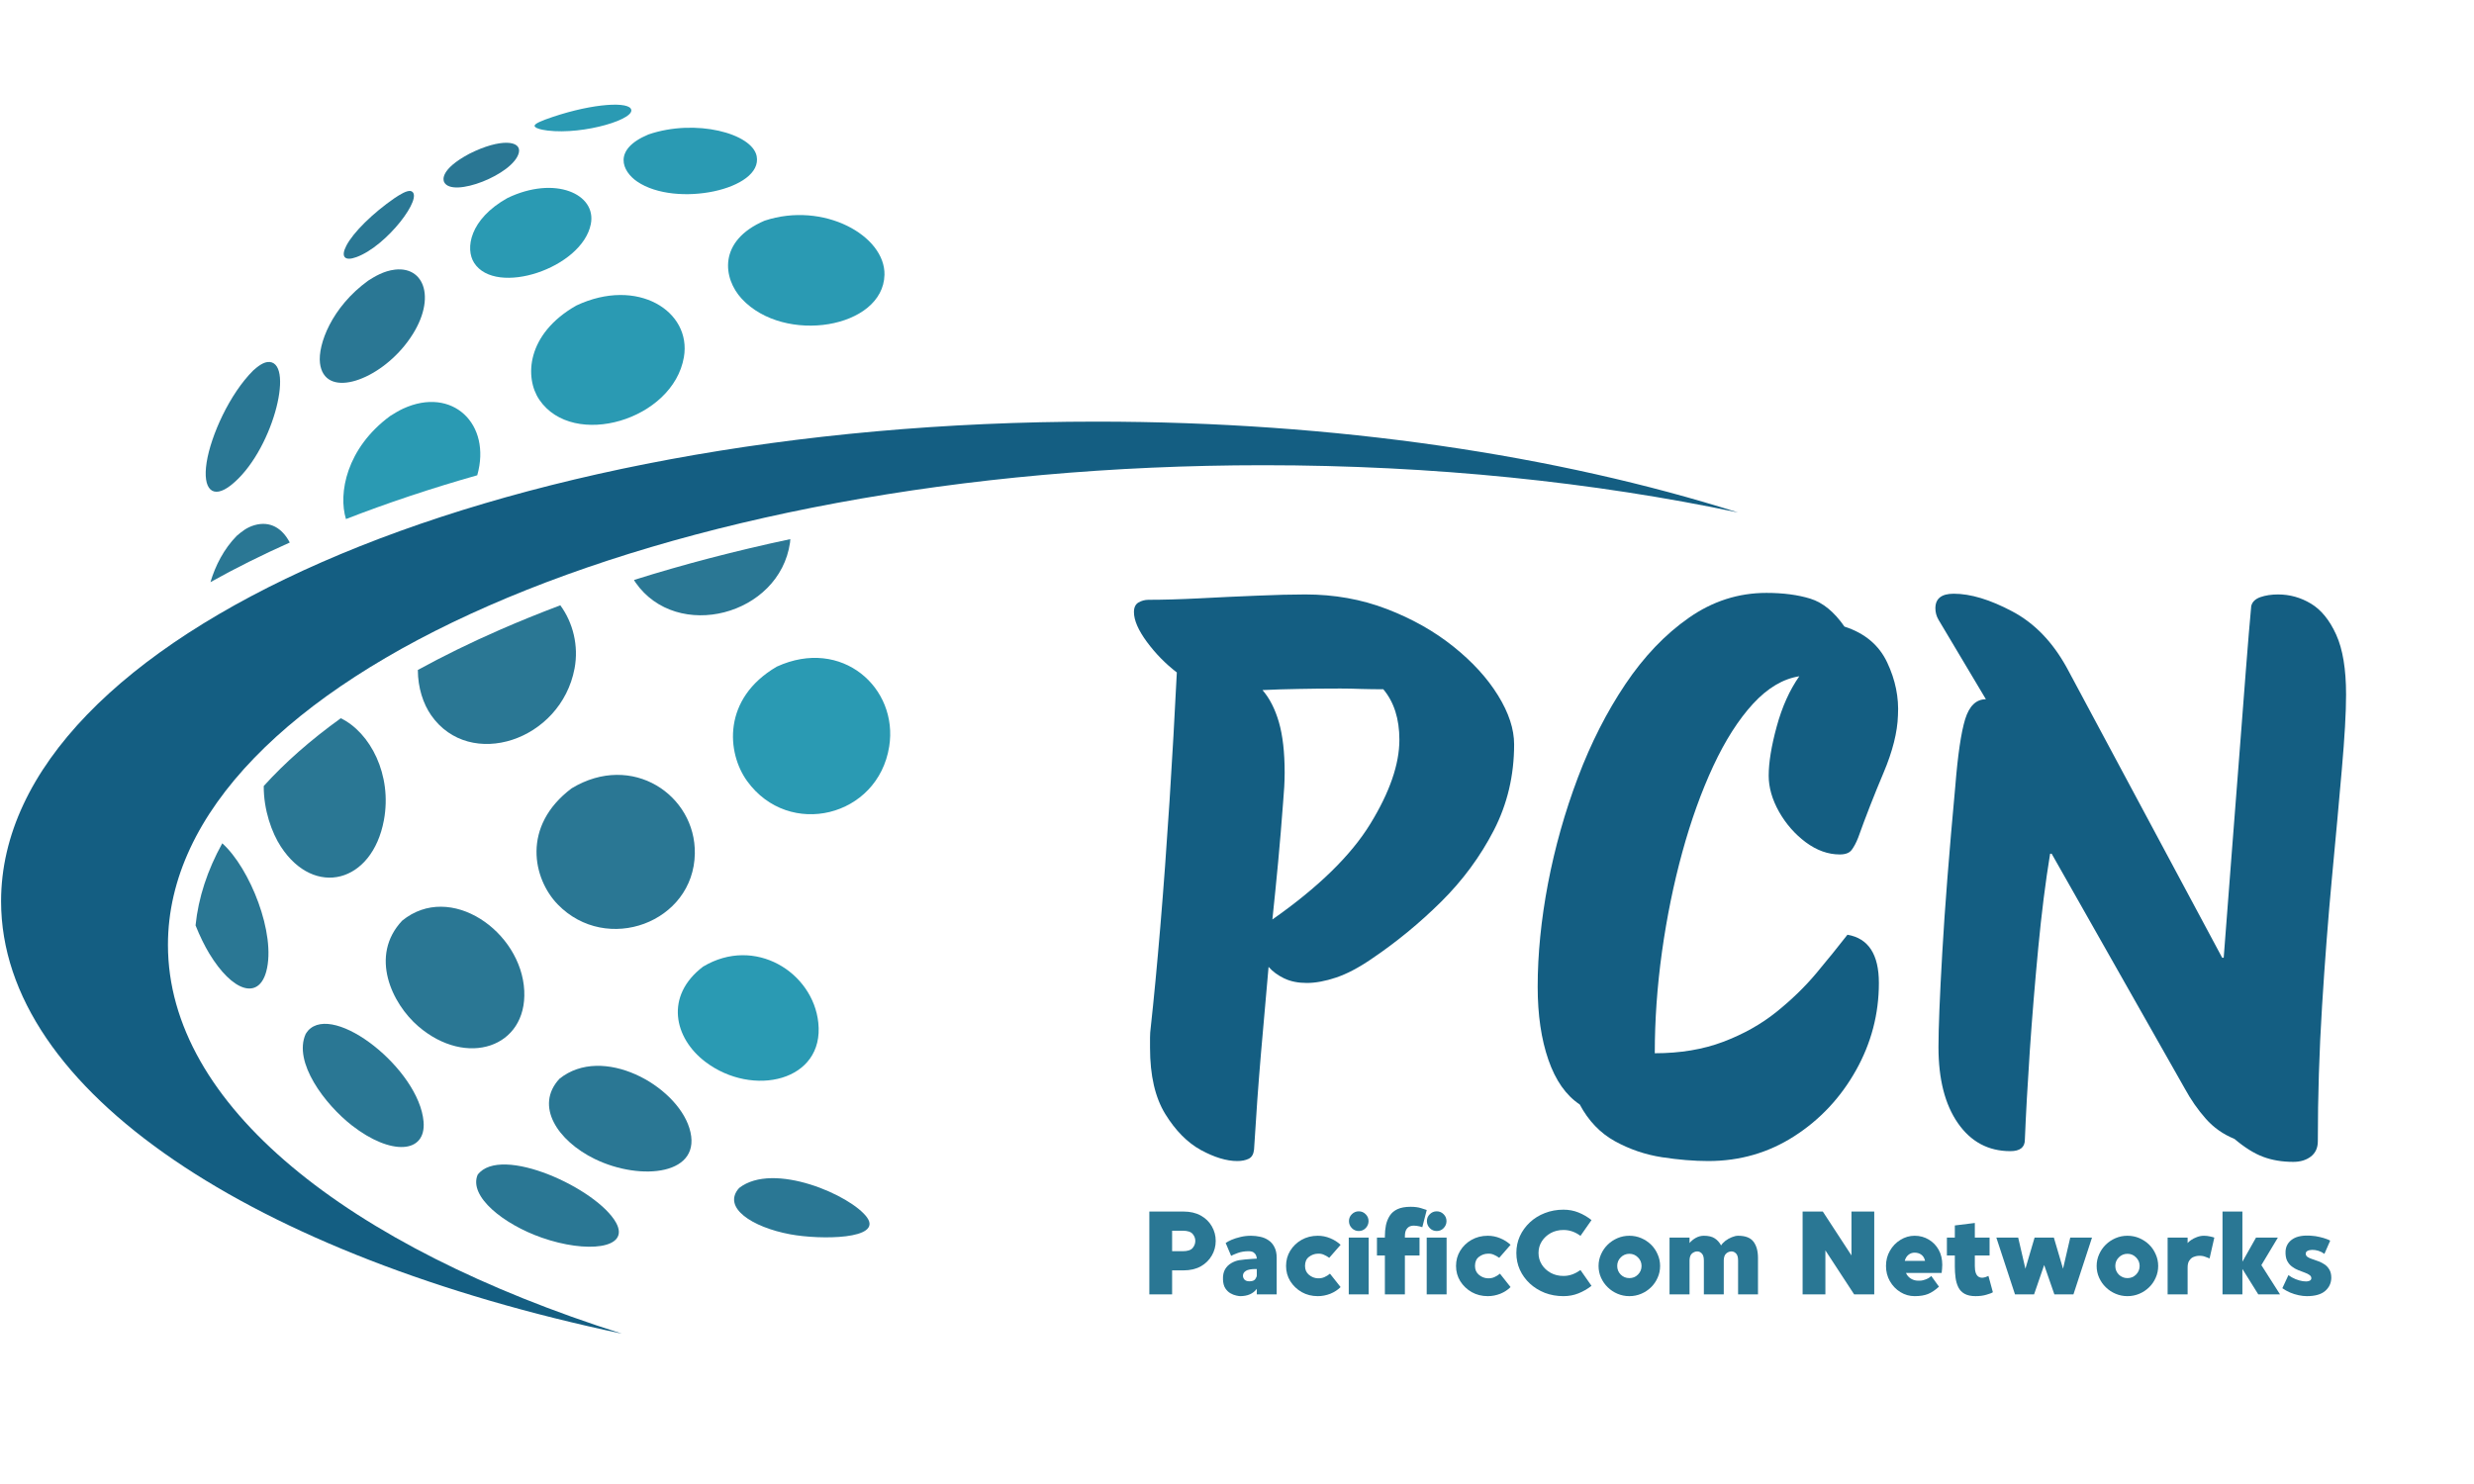 <svg xmlns="http://www.w3.org/2000/svg" xmlns:xlink="http://www.w3.org/1999/xlink" width="500" zoomAndPan="magnify" viewBox="0 0 375 225" height="300" preserveAspectRatio="xMidYMid meet" version="1.2"><defs><clipPath id="917c0b76e7"><path d="M 0.164 63.582 L 263.441 63.582 L 263.441 202.203 L 0.164 202.203 Z M 0.164 63.582 "/></clipPath><clipPath id="d5c1e18f87"><path d="M 81 15.312 L 96 15.312 L 96 20 L 81 20 Z M 81 15.312 "/></clipPath></defs><g id="6da260baf9"><g clip-rule="nonzero" clip-path="url(#917c0b76e7)"><path style=" stroke:none;fill-rule:nonzero;fill:#145e82;fill-opacity:1;" d="M 25.457 143.258 C 25.457 103.098 99.793 70.535 191.492 70.535 C 217.27 70.535 241.672 73.109 263.441 77.699 C 236.105 69.035 202.52 63.926 166.199 63.926 C 74.5 63.926 0.164 96.484 0.164 136.648 C 0.164 165.52 38.582 190.461 94.254 202.203 C 52.574 188.992 25.457 167.512 25.457 143.258 "/></g><path style=" stroke:none;fill-rule:nonzero;fill:#2a9ab3;fill-opacity:1;" d="M 112.434 45.301 C 118.902 52.277 133.859 49.777 134.066 41.68 C 134.215 35.742 124.84 30.488 115.887 33.461 C 108.77 36.516 109.582 42.223 112.434 45.301 "/><path style=" stroke:none;fill-rule:nonzero;fill:#2a7794;fill-opacity:1;" d="M 72.402 178.109 C 71.004 181.406 76.352 185.629 82.109 187.648 C 88.883 190.027 95.566 189.359 93.383 185.387 C 90.527 180.215 75.91 173.469 72.402 178.109 "/><path style=" stroke:none;fill-rule:nonzero;fill:#2a7794;fill-opacity:1;" d="M 79.465 150.203 C 79.027 141.25 68.262 133.633 60.961 139.586 C 55.957 144.898 59.383 152.16 63.414 155.617 C 70.734 161.902 79.887 158.812 79.465 150.203 "/><path style=" stroke:none;fill-rule:nonzero;fill:#2a7794;fill-opacity:1;" d="M 105.32 129.406 C 105.465 120.574 95.824 113.973 86.645 119.523 C 79 125.281 80.805 133.273 84.527 137.113 C 91.941 144.77 105.156 139.871 105.32 129.406 "/><path style=" stroke:none;fill-rule:nonzero;fill:#2a7794;fill-opacity:1;" d="M 119.75 82.266 C 119.773 82.086 119.777 81.914 119.793 81.742 C 111.535 83.496 103.613 85.566 96.094 87.934 C 96.172 88.059 96.242 88.195 96.328 88.312 C 102.613 97.348 118.156 93.336 119.75 82.266 "/><path style=" stroke:none;fill-rule:nonzero;fill:#2a9ab3;fill-opacity:1;" d="M 76.926 30.02 C 71.16 33.25 70.496 37.715 71.867 39.855 C 75.156 44.996 88.215 40.668 89.551 33.992 C 90.477 29.402 84.098 26.57 76.926 30.02 "/><path style=" stroke:none;fill-rule:nonzero;fill:#2a9ab3;fill-opacity:1;" d="M 81.75 60.605 C 86.875 68.156 102.031 63.691 103.664 54.145 C 104.855 47.18 96.617 41.961 87.348 46.328 C 79.746 50.668 79.496 57.289 81.75 60.605 "/><path style=" stroke:none;fill-rule:nonzero;fill:#2a7794;fill-opacity:1;" d="M 46.695 156.262 C 46.574 156.395 46.445 156.605 46.34 156.754 C 44.391 161.043 49.258 167.449 53.332 170.629 C 59.227 175.227 64.609 174.945 64.203 170.066 C 63.539 162.125 50.613 151.934 46.695 156.262 "/><path style=" stroke:none;fill-rule:nonzero;fill:#2a9ab3;fill-opacity:1;" d="M 96.578 27.527 C 102.465 31.547 115.672 28.742 114.695 23.68 C 114.027 20.227 105.43 17.938 98.285 20.387 C 92.785 22.688 94.32 25.988 96.578 27.527 "/><path style=" stroke:none;fill-rule:nonzero;fill:#2a7794;fill-opacity:1;" d="M 65.352 108.445 C 71.207 116.848 85.023 112.336 87.09 101.348 C 87.734 97.922 86.863 94.406 84.93 91.773 C 81.762 92.969 78.684 94.215 75.703 95.52 C 71.277 97.457 67.16 99.48 63.336 101.578 C 63.34 104.277 64.152 106.723 65.352 108.445 "/><path style=" stroke:none;fill-rule:nonzero;fill:#2a7794;fill-opacity:1;" d="M 58.188 124.367 C 59.477 117.465 56.109 111.051 51.656 108.898 C 47.078 112.195 43.172 115.633 39.977 119.176 C 39.957 122.801 41.188 126.254 42.59 128.395 C 47.668 136.137 56.414 133.883 58.188 124.367 "/><path style=" stroke:none;fill-rule:nonzero;fill:#2a7794;fill-opacity:1;" d="M 33.691 127.859 C 31.441 131.926 30.074 136.086 29.641 140.305 C 30.293 141.945 31.031 143.43 31.723 144.574 C 35.234 150.375 39.188 151.617 40.359 147.293 C 41.898 141.598 37.852 131.582 33.691 127.859 "/><path style=" stroke:none;fill-rule:nonzero;fill:#2a7794;fill-opacity:1;" d="M 84.801 163.559 C 80.996 167.672 84.523 172.965 90.129 175.711 C 97.152 179.148 106.711 178.152 104.488 171.023 C 102.469 164.547 91.324 158.312 84.801 163.559 "/><g clip-rule="nonzero" clip-path="url(#d5c1e18f87)"><path style=" stroke:none;fill-rule:nonzero;fill:#2a9ab3;fill-opacity:1;" d="M 81.355 19.406 C 81.824 19.637 82.723 19.762 82.988 19.793 C 88.516 20.477 96.715 17.973 95.594 16.445 C 94.77 15.324 88.91 15.82 82.598 18.145 C 81.398 18.617 80.539 19.008 81.355 19.406 "/></g><path style=" stroke:none;fill-rule:nonzero;fill:#2a9ab3;fill-opacity:1;" d="M 117.742 101.074 C 109.465 105.914 110.137 114.145 113.258 118.441 C 119.598 127.18 133.078 123.895 134.781 113.191 C 136.199 104.32 127.621 96.551 117.742 101.074 "/><path style=" stroke:none;fill-rule:nonzero;fill:#2a7794;fill-opacity:1;" d="M 35 73.57 C 41.242 68.656 44.652 55.238 40.883 54.883 C 39.961 54.797 39.023 55.613 38.402 56.148 C 34.785 59.742 31.961 66.062 31.324 70.094 C 30.672 74.238 32.25 75.734 35 73.57 "/><path style=" stroke:none;fill-rule:nonzero;fill:#2a7794;fill-opacity:1;" d="M 112.031 180.121 C 109.398 183.074 114 186.066 119.766 187.141 C 124.387 188.004 133.816 187.922 131.418 184.582 C 129.031 181.254 117.242 176.047 112.031 180.121 "/><path style=" stroke:none;fill-rule:nonzero;fill:#2a9ab3;fill-opacity:1;" d="M 124.035 155.043 C 123.223 147.434 114.434 141.848 106.566 146.559 C 100.73 151 102.16 157.383 106.914 160.992 C 114.094 166.441 124.996 163.949 124.035 155.043 "/><path style=" stroke:none;fill-rule:nonzero;fill:#2a7794;fill-opacity:1;" d="M 78.641 23.164 C 79.098 21.289 75.844 20.941 71.133 23.316 C 66.668 25.707 67.172 27.312 67.32 27.605 C 68.543 30.086 77.852 26.434 78.641 23.164 "/><path style=" stroke:none;fill-rule:nonzero;fill:#2a9ab3;fill-opacity:1;" d="M 59.156 63.059 C 52.488 67.957 51.25 74.836 52.441 78.699 C 58.676 76.273 65.32 74.051 72.34 72.059 C 74.547 64.277 68.566 58.527 61.105 61.957 C 60.492 62.234 59.73 62.703 59.156 63.059 "/><path style=" stroke:none;fill-rule:nonzero;fill:#2a7794;fill-opacity:1;" d="M 54.02 38.984 C 58.668 37.293 64.301 29.797 62.348 28.992 C 61.754 28.75 60.535 29.559 59.809 30.035 C 56.484 32.336 53.547 35.23 52.504 37.238 C 51.621 38.934 52.23 39.637 54.02 38.984 "/><path style=" stroke:none;fill-rule:nonzero;fill:#2a7794;fill-opacity:1;" d="M 61.344 52.379 C 66.344 46.172 64.762 40.32 59.871 40.879 C 58.141 41.078 56.746 41.957 55.824 42.539 C 50.234 46.574 48.172 52.281 48.5 55.043 C 49.129 60.41 56.809 58 61.344 52.379 "/><path style=" stroke:none;fill-rule:nonzero;fill:#2a7794;fill-opacity:1;" d="M 38.559 79.629 C 37.395 79.969 36.656 80.586 35.883 81.242 C 33.926 83.242 32.656 85.734 31.898 88.262 C 35.656 86.16 39.672 84.16 43.922 82.258 C 42.793 80.09 40.949 78.938 38.559 79.629 "/><g style="fill:#145e82;fill-opacity:1;"><g transform="translate(166.083, 174.534)"><path style="stroke:none" d="M 21.453 1.5 C 19.828 1.5 17.988 0.941 15.938 -0.172 C 13.895 -1.297 12.098 -3.113 10.547 -5.625 C 9.004 -8.133 8.234 -11.477 8.234 -15.656 C 8.234 -16.195 8.234 -16.719 8.234 -17.219 C 8.234 -17.719 8.27 -18.238 8.344 -18.781 C 8.812 -23.031 9.297 -28.129 9.797 -34.078 C 10.297 -40.035 10.758 -46.352 11.188 -53.031 C 11.613 -59.719 11.984 -66.234 12.297 -72.578 C 10.586 -73.891 9.078 -75.43 7.766 -77.203 C 6.453 -78.984 5.797 -80.492 5.797 -81.734 C 5.797 -82.43 6.023 -82.914 6.484 -83.188 C 6.953 -83.457 7.457 -83.594 8 -83.594 C 10.164 -83.594 12.719 -83.664 15.656 -83.812 C 18.594 -83.969 21.508 -84.102 24.406 -84.219 C 27.301 -84.344 29.754 -84.406 31.766 -84.406 C 36.172 -84.406 40.285 -83.672 44.109 -82.203 C 47.941 -80.734 51.305 -78.836 54.203 -76.516 C 57.098 -74.203 59.359 -71.727 60.984 -69.094 C 62.609 -66.469 63.422 -63.992 63.422 -61.672 C 63.422 -56.961 62.395 -52.617 60.344 -48.641 C 58.289 -44.66 55.625 -41.047 52.344 -37.797 C 49.062 -34.547 45.523 -31.645 41.734 -29.094 C 39.805 -27.781 38.031 -26.852 36.406 -26.312 C 34.781 -25.77 33.312 -25.5 32 -25.5 C 30.688 -25.5 29.547 -25.727 28.578 -26.188 C 27.609 -26.656 26.816 -27.238 26.203 -27.938 C 25.816 -23.688 25.43 -19.301 25.047 -14.781 C 24.66 -10.258 24.312 -5.41 24 -0.234 C 23.926 0.461 23.656 0.926 23.188 1.156 C 22.719 1.383 22.141 1.5 21.453 1.5 Z M 28.406 -52.875 C 28.176 -49.781 27.926 -46.781 27.656 -43.875 C 27.383 -40.977 27.094 -38.062 26.781 -35.125 C 33.738 -40 38.688 -44.832 41.625 -49.625 C 44.562 -54.414 46.031 -58.664 46.031 -62.375 C 46.031 -65.539 45.219 -68.094 43.594 -70.031 C 42.438 -70.031 41.316 -70.047 40.234 -70.078 C 39.148 -70.117 38.102 -70.141 37.094 -70.141 C 34.781 -70.141 32.656 -70.117 30.719 -70.078 C 28.789 -70.047 26.977 -69.988 25.281 -69.906 C 26.352 -68.676 27.18 -67.055 27.766 -65.047 C 28.348 -63.035 28.641 -60.484 28.641 -57.391 C 28.641 -56.691 28.617 -55.973 28.578 -55.234 C 28.535 -54.504 28.477 -53.719 28.406 -52.875 Z M 28.406 -52.875 "/></g></g><g style="fill:#145e82;fill-opacity:1;"><g transform="translate(229.951, 174.534)"><path style="stroke:none" d="M 28.984 1.5 C 26.816 1.5 24.477 1.305 21.969 0.922 C 19.457 0.535 17.082 -0.27 14.844 -1.5 C 12.602 -2.738 10.82 -4.598 9.5 -7.078 C 7.414 -8.461 5.832 -10.719 4.75 -13.844 C 3.664 -16.977 3.125 -20.672 3.125 -24.922 C 3.125 -29.867 3.645 -35.086 4.688 -40.578 C 5.738 -46.066 7.25 -51.422 9.219 -56.641 C 11.188 -61.859 13.582 -66.57 16.406 -70.781 C 19.227 -74.988 22.438 -78.348 26.031 -80.859 C 29.625 -83.379 33.547 -84.641 37.797 -84.641 C 40.348 -84.641 42.566 -84.348 44.453 -83.766 C 46.348 -83.18 48.07 -81.77 49.625 -79.531 C 52.719 -78.531 54.879 -76.711 56.109 -74.078 C 57.348 -71.453 57.891 -68.785 57.734 -66.078 C 57.66 -63.535 56.926 -60.617 55.531 -57.328 C 54.145 -54.047 52.867 -50.781 51.703 -47.531 C 51.398 -46.758 51.07 -46.141 50.719 -45.672 C 50.375 -45.211 49.773 -44.984 48.922 -44.984 C 47.148 -44.984 45.43 -45.598 43.766 -46.828 C 42.109 -48.066 40.754 -49.613 39.703 -51.469 C 38.66 -53.332 38.141 -55.148 38.141 -56.922 C 38.141 -58.93 38.547 -61.422 39.359 -64.391 C 40.172 -67.367 41.312 -69.906 42.781 -72 C 40.312 -71.613 37.973 -70.223 35.766 -67.828 C 33.566 -65.43 31.555 -62.281 29.734 -58.375 C 27.922 -54.469 26.359 -50.117 25.047 -45.328 C 23.734 -40.535 22.707 -35.508 21.969 -30.25 C 21.238 -25 20.875 -19.863 20.875 -14.844 C 24.738 -14.844 28.195 -15.422 31.25 -16.578 C 34.301 -17.734 36.984 -19.238 39.297 -21.094 C 41.617 -22.957 43.648 -24.93 45.391 -27.016 C 47.129 -29.098 48.691 -31.031 50.078 -32.812 C 53.254 -32.27 54.844 -29.832 54.844 -25.5 C 54.844 -20.789 53.68 -16.367 51.359 -12.234 C 49.035 -8.098 45.922 -4.773 42.016 -2.266 C 38.117 0.242 33.773 1.5 28.984 1.5 Z M 28.984 1.5 "/></g></g><g style="fill:#145e82;fill-opacity:1;"><g transform="translate(288.14, 174.534)"><path style="stroke:none" d="M 59.469 1.625 C 57.77 1.625 56.242 1.367 54.891 0.859 C 53.547 0.359 52.098 -0.547 50.547 -1.859 C 48.848 -2.547 47.398 -3.566 46.203 -4.922 C 45.004 -6.273 43.941 -7.801 43.016 -9.5 L 22.844 -45.094 L 22.609 -45.094 C 21.91 -40.844 21.312 -36.086 20.812 -30.828 C 20.312 -25.578 19.883 -20.379 19.531 -15.234 C 19.188 -10.098 18.938 -5.598 18.781 -1.734 C 18.781 -0.578 18.047 0 16.578 0 C 13.254 0 10.609 -1.41 8.641 -4.234 C 6.672 -7.055 5.688 -10.898 5.688 -15.766 C 5.688 -18.629 5.879 -23.422 6.266 -30.141 C 6.648 -36.867 7.305 -45.254 8.234 -55.297 C 8.617 -60.086 9.117 -63.488 9.734 -65.5 C 10.359 -67.508 11.406 -68.516 12.875 -68.516 L 5.688 -80.578 C 5.375 -81.117 5.219 -81.695 5.219 -82.312 C 5.219 -83.781 6.145 -84.516 8 -84.516 C 10.551 -84.516 13.504 -83.625 16.859 -81.844 C 20.223 -80.07 22.988 -77.211 25.156 -73.266 L 48.688 -29.328 L 48.922 -29.328 C 49.305 -34.203 49.691 -39.227 50.078 -44.406 C 50.473 -49.582 50.863 -54.625 51.25 -59.531 C 51.633 -64.438 51.977 -68.898 52.281 -72.922 C 52.594 -76.941 52.863 -80.188 53.094 -82.656 C 53.25 -83.281 53.711 -83.727 54.484 -84 C 55.266 -84.27 56.156 -84.406 57.156 -84.406 C 58.938 -84.406 60.598 -83.941 62.141 -83.016 C 63.691 -82.086 64.969 -80.52 65.969 -78.312 C 66.969 -76.113 67.469 -73.082 67.469 -69.219 C 67.469 -66.508 67.254 -62.738 66.828 -57.906 C 66.41 -53.082 65.91 -47.598 65.328 -41.453 C 64.754 -35.305 64.254 -28.812 63.828 -21.969 C 63.398 -15.125 63.188 -8.301 63.188 -1.5 C 63.188 -0.5 62.836 0.27 62.141 0.812 C 61.441 1.352 60.551 1.625 59.469 1.625 Z M 59.469 1.625 "/></g></g><g style="fill:#2a7794;fill-opacity:1;"><g transform="translate(172.962, 196.252)"><path style="stroke:none" d="M 6.422 -12.562 C 7.441 -12.562 8.316 -12.359 9.047 -11.953 C 9.773 -11.547 10.332 -11.004 10.719 -10.328 C 11.113 -9.648 11.312 -8.91 11.312 -8.109 C 11.312 -7.305 11.113 -6.566 10.719 -5.891 C 10.332 -5.211 9.773 -4.664 9.047 -4.25 C 8.316 -3.844 7.441 -3.641 6.422 -3.641 L 4.703 -3.641 L 4.703 0 L 1.25 0 L 1.25 -12.562 Z M 6.297 -6.547 C 7.035 -6.547 7.539 -6.707 7.812 -7.031 C 8.082 -7.352 8.219 -7.711 8.219 -8.109 C 8.219 -8.504 8.082 -8.859 7.812 -9.172 C 7.539 -9.492 7.035 -9.656 6.297 -9.656 L 4.703 -9.656 L 4.703 -6.547 Z M 6.297 -6.547 "/></g></g><g style="fill:#2a7794;fill-opacity:1;"><g transform="translate(184.813, 196.252)"><path style="stroke:none" d="M 4.812 -8.891 C 5.289 -8.891 5.758 -8.836 6.219 -8.734 C 6.676 -8.641 7.094 -8.461 7.469 -8.203 C 7.844 -7.953 8.141 -7.609 8.359 -7.172 C 8.586 -6.742 8.703 -6.195 8.703 -5.531 C 8.703 -4.895 8.703 -4.25 8.703 -3.594 C 8.703 -2.945 8.703 -2.348 8.703 -1.797 C 8.703 -1.254 8.703 -0.816 8.703 -0.484 C 8.703 -0.16 8.703 0 8.703 0 L 5.688 0 L 5.688 -0.844 C 5.133 -0.102 4.289 0.266 3.156 0.266 C 3.039 0.266 2.844 0.234 2.562 0.172 C 2.289 0.117 2 0.004 1.688 -0.172 C 1.383 -0.348 1.125 -0.602 0.906 -0.938 C 0.695 -1.27 0.582 -1.711 0.562 -2.266 C 0.539 -2.879 0.645 -3.391 0.875 -3.797 C 1.113 -4.203 1.426 -4.516 1.812 -4.734 C 2.195 -4.961 2.598 -5.113 3.016 -5.188 C 3.285 -5.227 3.586 -5.266 3.922 -5.297 C 4.266 -5.328 4.594 -5.352 4.906 -5.375 C 5.219 -5.406 5.477 -5.422 5.688 -5.422 C 5.688 -5.535 5.656 -5.68 5.594 -5.859 C 5.531 -6.047 5.41 -6.207 5.234 -6.344 C 5.055 -6.477 4.789 -6.547 4.438 -6.547 C 3.844 -6.547 3.301 -6.457 2.812 -6.281 C 2.332 -6.102 1.992 -5.957 1.797 -5.844 L 0.969 -7.797 C 1.188 -7.953 1.488 -8.113 1.875 -8.281 C 2.258 -8.445 2.703 -8.586 3.203 -8.703 C 3.711 -8.828 4.25 -8.891 4.812 -8.891 Z M 4.578 -1.984 C 5.004 -1.984 5.297 -2.094 5.453 -2.312 C 5.609 -2.531 5.688 -2.727 5.688 -2.906 C 5.688 -3 5.688 -3.117 5.688 -3.266 C 5.688 -3.41 5.688 -3.539 5.688 -3.656 C 5.688 -3.781 5.688 -3.844 5.688 -3.844 C 5.688 -3.844 5.578 -3.844 5.359 -3.844 C 5.148 -3.844 4.91 -3.82 4.641 -3.781 C 4.367 -3.738 4.145 -3.648 3.969 -3.516 C 3.75 -3.367 3.625 -3.172 3.594 -2.922 C 3.57 -2.68 3.641 -2.461 3.797 -2.266 C 3.961 -2.078 4.223 -1.984 4.578 -1.984 Z M 4.578 -1.984 "/></g></g><g style="fill:#2a7794;fill-opacity:1;"><g transform="translate(194.405, 196.252)"><path style="stroke:none" d="M 5.344 -2.438 C 5.727 -2.426 6.066 -2.488 6.359 -2.625 C 6.66 -2.758 6.938 -2.93 7.188 -3.141 L 8.797 -1.109 C 8.367 -0.68 7.848 -0.344 7.234 -0.094 C 6.617 0.145 5.988 0.266 5.344 0.266 C 4.445 0.266 3.633 0.062 2.906 -0.344 C 2.188 -0.758 1.609 -1.312 1.172 -2 C 0.742 -2.695 0.531 -3.469 0.531 -4.312 C 0.531 -5.156 0.738 -5.922 1.156 -6.609 C 1.582 -7.305 2.156 -7.859 2.875 -8.266 C 3.602 -8.68 4.426 -8.891 5.344 -8.891 C 5.988 -8.891 6.613 -8.766 7.219 -8.516 C 7.832 -8.266 8.359 -7.93 8.797 -7.516 L 7.078 -5.547 C 6.805 -5.742 6.531 -5.898 6.25 -6.016 C 5.977 -6.141 5.676 -6.191 5.344 -6.172 C 4.852 -6.16 4.406 -6 4 -5.688 C 3.602 -5.383 3.406 -4.926 3.406 -4.312 C 3.406 -3.75 3.602 -3.301 4 -2.969 C 4.406 -2.633 4.852 -2.457 5.344 -2.438 Z M 5.344 -2.438 "/></g></g><g style="fill:#2a7794;fill-opacity:1;"><g transform="translate(203.549, 196.252)"><path style="stroke:none" d="M 3.891 -11.109 C 3.891 -10.703 3.742 -10.348 3.453 -10.047 C 3.172 -9.754 2.82 -9.609 2.406 -9.609 C 2 -9.609 1.648 -9.754 1.359 -10.047 C 1.066 -10.348 0.922 -10.703 0.922 -11.109 C 0.922 -11.523 1.066 -11.875 1.359 -12.156 C 1.648 -12.445 2 -12.594 2.406 -12.594 C 2.82 -12.594 3.172 -12.445 3.453 -12.156 C 3.742 -11.875 3.891 -11.523 3.891 -11.109 Z M 3.906 -8.609 L 3.906 0 L 0.891 0 L 0.891 -8.609 Z M 3.906 -8.609 "/></g></g><g style="fill:#2a7794;fill-opacity:1;"><g transform="translate(208.354, 196.252)"><path style="stroke:none" d="M 7.234 -10.188 C 6.984 -10.281 6.703 -10.348 6.391 -10.391 C 6.086 -10.441 5.801 -10.438 5.531 -10.375 C 5.258 -10.312 5.035 -10.156 4.859 -9.906 C 4.68 -9.664 4.594 -9.297 4.594 -8.797 C 4.594 -8.773 4.594 -8.75 4.594 -8.719 C 4.594 -8.695 4.594 -8.66 4.594 -8.609 L 6.812 -8.609 L 6.812 -5.906 L 4.594 -5.906 C 4.594 -5.258 4.594 -4.594 4.594 -3.906 C 4.594 -3.219 4.594 -2.578 4.594 -1.984 C 4.594 -1.391 4.594 -0.91 4.594 -0.547 C 4.594 -0.18 4.594 0 4.594 0 L 1.562 0 C 1.562 0 1.562 -0.18 1.562 -0.547 C 1.562 -0.91 1.562 -1.383 1.562 -1.969 C 1.562 -2.562 1.562 -3.203 1.562 -3.891 C 1.562 -4.586 1.562 -5.258 1.562 -5.906 L 0.359 -5.906 L 0.359 -8.609 L 1.562 -8.609 C 1.562 -8.641 1.562 -8.672 1.562 -8.703 C 1.562 -8.734 1.562 -8.766 1.562 -8.797 C 1.562 -9.391 1.613 -9.953 1.719 -10.484 C 1.832 -11.016 2.023 -11.492 2.297 -11.922 C 2.566 -12.348 2.957 -12.68 3.469 -12.922 C 3.988 -13.16 4.648 -13.281 5.453 -13.281 C 6.086 -13.281 6.613 -13.211 7.031 -13.078 C 7.457 -12.941 7.75 -12.848 7.906 -12.797 Z M 7.234 -10.188 "/></g></g><g style="fill:#2a7794;fill-opacity:1;"><g transform="translate(215.364, 196.252)"><path style="stroke:none" d="M 3.891 -11.109 C 3.891 -10.703 3.742 -10.348 3.453 -10.047 C 3.172 -9.754 2.82 -9.609 2.406 -9.609 C 2 -9.609 1.648 -9.754 1.359 -10.047 C 1.066 -10.348 0.922 -10.703 0.922 -11.109 C 0.922 -11.523 1.066 -11.875 1.359 -12.156 C 1.648 -12.445 2 -12.594 2.406 -12.594 C 2.82 -12.594 3.172 -12.445 3.453 -12.156 C 3.742 -11.875 3.891 -11.523 3.891 -11.109 Z M 3.906 -8.609 L 3.906 0 L 0.891 0 L 0.891 -8.609 Z M 3.906 -8.609 "/></g></g><g style="fill:#2a7794;fill-opacity:1;"><g transform="translate(220.169, 196.252)"><path style="stroke:none" d="M 5.344 -2.438 C 5.727 -2.426 6.066 -2.488 6.359 -2.625 C 6.66 -2.758 6.938 -2.93 7.188 -3.141 L 8.797 -1.109 C 8.367 -0.68 7.848 -0.344 7.234 -0.094 C 6.617 0.145 5.988 0.266 5.344 0.266 C 4.445 0.266 3.633 0.062 2.906 -0.344 C 2.188 -0.758 1.609 -1.312 1.172 -2 C 0.742 -2.695 0.531 -3.469 0.531 -4.312 C 0.531 -5.156 0.738 -5.922 1.156 -6.609 C 1.582 -7.305 2.156 -7.859 2.875 -8.266 C 3.602 -8.68 4.426 -8.891 5.344 -8.891 C 5.988 -8.891 6.613 -8.766 7.219 -8.516 C 7.832 -8.266 8.359 -7.93 8.797 -7.516 L 7.078 -5.547 C 6.805 -5.742 6.531 -5.898 6.25 -6.016 C 5.977 -6.141 5.676 -6.191 5.344 -6.172 C 4.852 -6.16 4.406 -6 4 -5.688 C 3.602 -5.383 3.406 -4.926 3.406 -4.312 C 3.406 -3.75 3.602 -3.301 4 -2.969 C 4.406 -2.633 4.852 -2.457 5.344 -2.438 Z M 5.344 -2.438 "/></g></g><g style="fill:#2a7794;fill-opacity:1;"><g transform="translate(229.313, 196.252)"><path style="stroke:none" d="M 7.672 -2.797 C 8.141 -2.797 8.586 -2.875 9.016 -3.031 C 9.453 -3.195 9.863 -3.414 10.25 -3.688 L 11.922 -1.297 C 11.305 -0.816 10.645 -0.438 9.938 -0.156 C 9.238 0.125 8.484 0.266 7.672 0.266 C 6.66 0.266 5.719 0.098 4.844 -0.234 C 3.977 -0.578 3.223 -1.047 2.578 -1.641 C 1.93 -2.242 1.426 -2.941 1.062 -3.734 C 0.707 -4.523 0.531 -5.375 0.531 -6.281 C 0.531 -7.188 0.707 -8.035 1.062 -8.828 C 1.426 -9.617 1.93 -10.316 2.578 -10.922 C 3.223 -11.523 3.977 -11.992 4.844 -12.328 C 5.719 -12.672 6.66 -12.844 7.672 -12.844 C 8.484 -12.844 9.238 -12.703 9.938 -12.422 C 10.645 -12.141 11.305 -11.754 11.922 -11.266 L 10.25 -8.875 C 9.457 -9.469 8.598 -9.766 7.672 -9.766 C 6.953 -9.766 6.305 -9.609 5.734 -9.297 C 5.172 -8.984 4.723 -8.566 4.391 -8.047 C 4.055 -7.523 3.891 -6.938 3.891 -6.281 C 3.891 -5.633 4.055 -5.047 4.391 -4.516 C 4.723 -3.992 5.172 -3.578 5.734 -3.266 C 6.305 -2.953 6.953 -2.797 7.672 -2.797 Z M 7.672 -2.797 "/></g></g><g style="fill:#2a7794;fill-opacity:1;"><g transform="translate(241.773, 196.252)"><path style="stroke:none" d="M 5.203 -8.891 C 5.836 -8.891 6.438 -8.77 7 -8.531 C 7.562 -8.289 8.055 -7.961 8.484 -7.547 C 8.91 -7.129 9.242 -6.641 9.484 -6.078 C 9.734 -5.523 9.859 -4.938 9.859 -4.312 C 9.859 -3.676 9.734 -3.082 9.484 -2.531 C 9.242 -1.977 8.91 -1.492 8.484 -1.078 C 8.055 -0.66 7.562 -0.332 7 -0.094 C 6.438 0.145 5.836 0.266 5.203 0.266 C 4.566 0.266 3.969 0.145 3.406 -0.094 C 2.844 -0.332 2.348 -0.66 1.922 -1.078 C 1.492 -1.492 1.156 -1.977 0.906 -2.531 C 0.656 -3.082 0.531 -3.676 0.531 -4.312 C 0.531 -4.938 0.656 -5.523 0.906 -6.078 C 1.156 -6.641 1.492 -7.129 1.922 -7.547 C 2.348 -7.961 2.844 -8.289 3.406 -8.531 C 3.969 -8.77 4.566 -8.891 5.203 -8.891 Z M 5.203 -2.469 C 5.711 -2.469 6.145 -2.645 6.5 -3 C 6.863 -3.363 7.047 -3.801 7.047 -4.312 C 7.047 -4.82 6.863 -5.254 6.5 -5.609 C 6.145 -5.973 5.711 -6.156 5.203 -6.156 C 4.691 -6.156 4.254 -5.973 3.891 -5.609 C 3.535 -5.254 3.359 -4.82 3.359 -4.312 C 3.359 -3.801 3.535 -3.363 3.891 -3 C 4.254 -2.645 4.691 -2.469 5.203 -2.469 Z M 5.203 -2.469 "/></g></g><g style="fill:#2a7794;fill-opacity:1;"><g transform="translate(252.172, 196.252)"><path style="stroke:none" d="M 11.281 -8.891 C 12.383 -8.891 13.16 -8.594 13.609 -8 C 14.066 -7.406 14.297 -6.582 14.297 -5.531 L 14.297 0 L 11.281 0 L 11.281 -5.141 C 11.281 -5.641 11.176 -5.992 10.969 -6.203 C 10.77 -6.41 10.539 -6.516 10.281 -6.516 C 10 -6.516 9.738 -6.414 9.5 -6.219 C 9.258 -6.02 9.129 -5.68 9.109 -5.203 L 9.109 0 L 6.094 0 L 6.094 -5.141 C 6.094 -5.641 5.988 -5.992 5.781 -6.203 C 5.582 -6.41 5.352 -6.516 5.094 -6.516 C 4.82 -6.516 4.562 -6.414 4.312 -6.219 C 4.07 -6.02 3.941 -5.68 3.922 -5.203 L 3.922 0 L 0.891 0 L 0.891 -8.609 L 3.922 -8.609 L 3.922 -7.781 C 4.16 -8.082 4.473 -8.344 4.859 -8.562 C 5.242 -8.781 5.656 -8.891 6.094 -8.891 C 6.801 -8.891 7.348 -8.758 7.734 -8.5 C 8.129 -8.25 8.453 -7.891 8.703 -7.422 C 8.848 -7.66 9.066 -7.895 9.359 -8.125 C 9.66 -8.352 9.984 -8.535 10.328 -8.672 C 10.68 -8.816 11 -8.891 11.281 -8.891 Z M 11.281 -8.891 "/></g></g><g style="fill:#2a7794;fill-opacity:1;"><g transform="translate(267.357, 196.252)"><path style="stroke:none" d=""/></g></g><g style="fill:#2a7794;fill-opacity:1;"><g transform="translate(271.983, 196.252)"><path style="stroke:none" d="M 1.25 -12.562 L 4.312 -12.562 L 8.656 -5.906 L 8.656 -12.562 L 12.109 -12.562 L 12.109 0 L 9.062 0 L 4.703 -6.672 L 4.703 0 L 1.25 0 Z M 1.25 -12.562 "/></g></g><g style="fill:#2a7794;fill-opacity:1;"><g transform="translate(285.34, 196.252)"><path style="stroke:none" d="M 8.969 -3.25 L 3.562 -3.25 C 3.707 -2.926 3.914 -2.664 4.188 -2.469 C 4.457 -2.281 4.742 -2.16 5.047 -2.109 C 5.453 -2.055 5.816 -2.066 6.141 -2.141 C 6.461 -2.223 6.734 -2.328 6.953 -2.453 C 7.172 -2.586 7.316 -2.703 7.391 -2.797 L 8.562 -1.172 C 8.008 -0.66 7.457 -0.289 6.906 -0.062 C 6.363 0.156 5.688 0.266 4.875 0.266 C 4.102 0.266 3.383 0.062 2.719 -0.344 C 2.051 -0.758 1.52 -1.312 1.125 -2 C 0.727 -2.695 0.531 -3.469 0.531 -4.312 C 0.531 -5.156 0.727 -5.922 1.125 -6.609 C 1.52 -7.305 2.051 -7.859 2.719 -8.266 C 3.383 -8.68 4.102 -8.891 4.875 -8.891 C 5.664 -8.891 6.379 -8.695 7.016 -8.312 C 7.648 -7.938 8.148 -7.422 8.516 -6.766 C 8.879 -6.109 9.062 -5.352 9.062 -4.5 C 9.062 -4.281 9.051 -4.066 9.031 -3.859 C 9.02 -3.648 9 -3.445 8.969 -3.25 Z M 4.875 -6.328 C 4.52 -6.328 4.207 -6.219 3.938 -6 C 3.664 -5.781 3.477 -5.473 3.375 -5.078 L 6.453 -5.078 C 6.367 -5.492 6.18 -5.805 5.891 -6.016 C 5.609 -6.223 5.27 -6.328 4.875 -6.328 Z M 4.875 -6.328 "/></g></g><g style="fill:#2a7794;fill-opacity:1;"><g transform="translate(294.932, 196.252)"><path style="stroke:none" d="M 6.469 -2.797 L 7.141 -0.328 C 6.973 -0.211 6.648 -0.086 6.172 0.047 C 5.703 0.191 5.148 0.266 4.516 0.266 C 3.828 0.266 3.27 0.145 2.844 -0.094 C 2.426 -0.332 2.113 -0.66 1.906 -1.078 C 1.695 -1.504 1.555 -1.988 1.484 -2.531 C 1.41 -3.07 1.375 -3.633 1.375 -4.219 C 1.375 -4.383 1.375 -4.613 1.375 -4.906 C 1.375 -5.195 1.375 -5.531 1.375 -5.906 L 0.172 -5.906 L 0.172 -8.609 L 1.375 -8.609 C 1.375 -9.141 1.375 -9.578 1.375 -9.922 C 1.375 -10.273 1.375 -10.453 1.375 -10.453 L 4.406 -10.828 C 4.406 -10.828 4.406 -10.609 4.406 -10.172 C 4.406 -9.742 4.406 -9.223 4.406 -8.609 L 6.641 -8.609 L 6.641 -5.906 L 4.406 -5.906 C 4.406 -5.5 4.406 -5.145 4.406 -4.844 C 4.406 -4.551 4.406 -4.363 4.406 -4.281 C 4.406 -3.469 4.586 -2.938 4.953 -2.688 C 5.316 -2.445 5.82 -2.484 6.469 -2.797 Z M 6.469 -2.797 "/></g></g><g style="fill:#2a7794;fill-opacity:1;"><g transform="translate(302.426, 196.252)"><path style="stroke:none" d="M 11.375 -8.609 L 14.672 -8.609 L 11.859 0 L 8.969 0 L 7.422 -4.453 L 5.891 0 L 3 0 L 0.172 -8.609 L 3.484 -8.609 L 4.578 -3.891 L 5.969 -8.609 L 8.891 -8.609 L 10.281 -3.891 Z M 11.375 -8.609 "/></g></g><g style="fill:#2a7794;fill-opacity:1;"><g transform="translate(317.271, 196.252)"><path style="stroke:none" d="M 5.203 -8.891 C 5.836 -8.891 6.438 -8.77 7 -8.531 C 7.562 -8.289 8.055 -7.961 8.484 -7.547 C 8.91 -7.129 9.242 -6.641 9.484 -6.078 C 9.734 -5.523 9.859 -4.938 9.859 -4.312 C 9.859 -3.676 9.734 -3.082 9.484 -2.531 C 9.242 -1.977 8.91 -1.492 8.484 -1.078 C 8.055 -0.66 7.562 -0.332 7 -0.094 C 6.438 0.145 5.836 0.266 5.203 0.266 C 4.566 0.266 3.969 0.145 3.406 -0.094 C 2.844 -0.332 2.348 -0.66 1.922 -1.078 C 1.492 -1.492 1.156 -1.977 0.906 -2.531 C 0.656 -3.082 0.531 -3.676 0.531 -4.312 C 0.531 -4.938 0.656 -5.523 0.906 -6.078 C 1.156 -6.641 1.492 -7.129 1.922 -7.547 C 2.348 -7.961 2.844 -8.289 3.406 -8.531 C 3.969 -8.77 4.566 -8.891 5.203 -8.891 Z M 5.203 -2.469 C 5.711 -2.469 6.145 -2.645 6.5 -3 C 6.863 -3.363 7.047 -3.801 7.047 -4.312 C 7.047 -4.82 6.863 -5.254 6.5 -5.609 C 6.145 -5.973 5.711 -6.156 5.203 -6.156 C 4.691 -6.156 4.254 -5.973 3.891 -5.609 C 3.535 -5.254 3.359 -4.82 3.359 -4.312 C 3.359 -3.801 3.535 -3.363 3.891 -3 C 4.254 -2.645 4.691 -2.469 5.203 -2.469 Z M 5.203 -2.469 "/></g></g><g style="fill:#2a7794;fill-opacity:1;"><g transform="translate(327.67, 196.252)"><path style="stroke:none" d="M 6.406 -8.891 C 6.727 -8.891 7.039 -8.852 7.344 -8.781 C 7.645 -8.719 7.852 -8.66 7.969 -8.609 L 7.25 -5.453 C 7.031 -5.547 6.785 -5.641 6.516 -5.734 C 6.242 -5.836 5.898 -5.875 5.484 -5.844 C 5.285 -5.832 5.062 -5.773 4.812 -5.672 C 4.57 -5.578 4.363 -5.398 4.188 -5.141 C 4.008 -4.891 3.922 -4.535 3.922 -4.078 C 3.922 -3.992 3.922 -3.797 3.922 -3.484 C 3.922 -3.18 3.922 -2.832 3.922 -2.438 C 3.922 -2.051 3.922 -1.672 3.922 -1.297 C 3.922 -0.922 3.922 -0.609 3.922 -0.359 C 3.922 -0.117 3.922 0 3.922 0 L 0.891 0 L 0.891 -8.609 L 3.922 -8.609 L 3.922 -7.781 C 4.023 -7.914 4.195 -8.066 4.438 -8.234 C 4.688 -8.41 4.984 -8.562 5.328 -8.688 C 5.672 -8.82 6.031 -8.891 6.406 -8.891 Z M 6.406 -8.891 "/></g></g><g style="fill:#2a7794;fill-opacity:1;"><g transform="translate(335.989, 196.252)"><path style="stroke:none" d="M 9.609 0 L 6.312 0 L 3.906 -3.859 L 3.906 0 L 0.891 0 L 0.891 -12.562 L 3.906 -12.562 L 3.906 -4.953 L 5.969 -8.609 L 9.281 -8.609 L 6.781 -4.438 Z M 9.609 0 "/></g></g><g style="fill:#2a7794;fill-opacity:1;"><g transform="translate(345.419, 196.252)"><path style="stroke:none" d="M 4.078 -6.172 C 4.078 -5.961 4.172 -5.797 4.359 -5.672 C 4.547 -5.547 4.785 -5.438 5.078 -5.344 C 5.379 -5.25 5.691 -5.141 6.016 -5.016 C 6.348 -4.891 6.66 -4.727 6.953 -4.531 C 7.242 -4.332 7.484 -4.066 7.672 -3.734 C 7.859 -3.41 7.953 -3 7.953 -2.5 C 7.93 -1.695 7.617 -1.035 7.016 -0.516 C 6.41 0.004 5.484 0.266 4.234 0.266 C 3.859 0.266 3.445 0.219 3 0.125 C 2.562 0.031 2.129 -0.102 1.703 -0.281 C 1.273 -0.469 0.883 -0.688 0.531 -0.938 L 1.453 -2.922 C 1.785 -2.672 2.145 -2.469 2.531 -2.312 C 2.926 -2.156 3.297 -2.051 3.641 -2 C 3.992 -1.945 4.285 -1.953 4.516 -2.016 C 4.754 -2.078 4.891 -2.203 4.922 -2.391 C 4.941 -2.609 4.859 -2.785 4.672 -2.922 C 4.484 -3.066 4.238 -3.191 3.938 -3.297 C 3.633 -3.41 3.305 -3.535 2.953 -3.672 C 2.609 -3.805 2.285 -3.988 1.984 -4.219 C 1.68 -4.445 1.438 -4.742 1.25 -5.109 C 1.07 -5.484 0.992 -5.961 1.016 -6.547 C 1.066 -7.328 1.422 -7.938 2.078 -8.375 C 2.742 -8.82 3.703 -8.992 4.953 -8.891 C 5.367 -8.867 5.781 -8.805 6.188 -8.703 C 6.602 -8.609 6.957 -8.504 7.25 -8.391 C 7.539 -8.285 7.719 -8.203 7.781 -8.141 L 6.906 -6.141 C 6.633 -6.348 6.332 -6.504 6 -6.609 C 5.664 -6.711 5.352 -6.758 5.062 -6.75 C 4.77 -6.75 4.531 -6.695 4.344 -6.594 C 4.164 -6.5 4.078 -6.359 4.078 -6.172 Z M 4.078 -6.172 "/></g></g></g></svg>